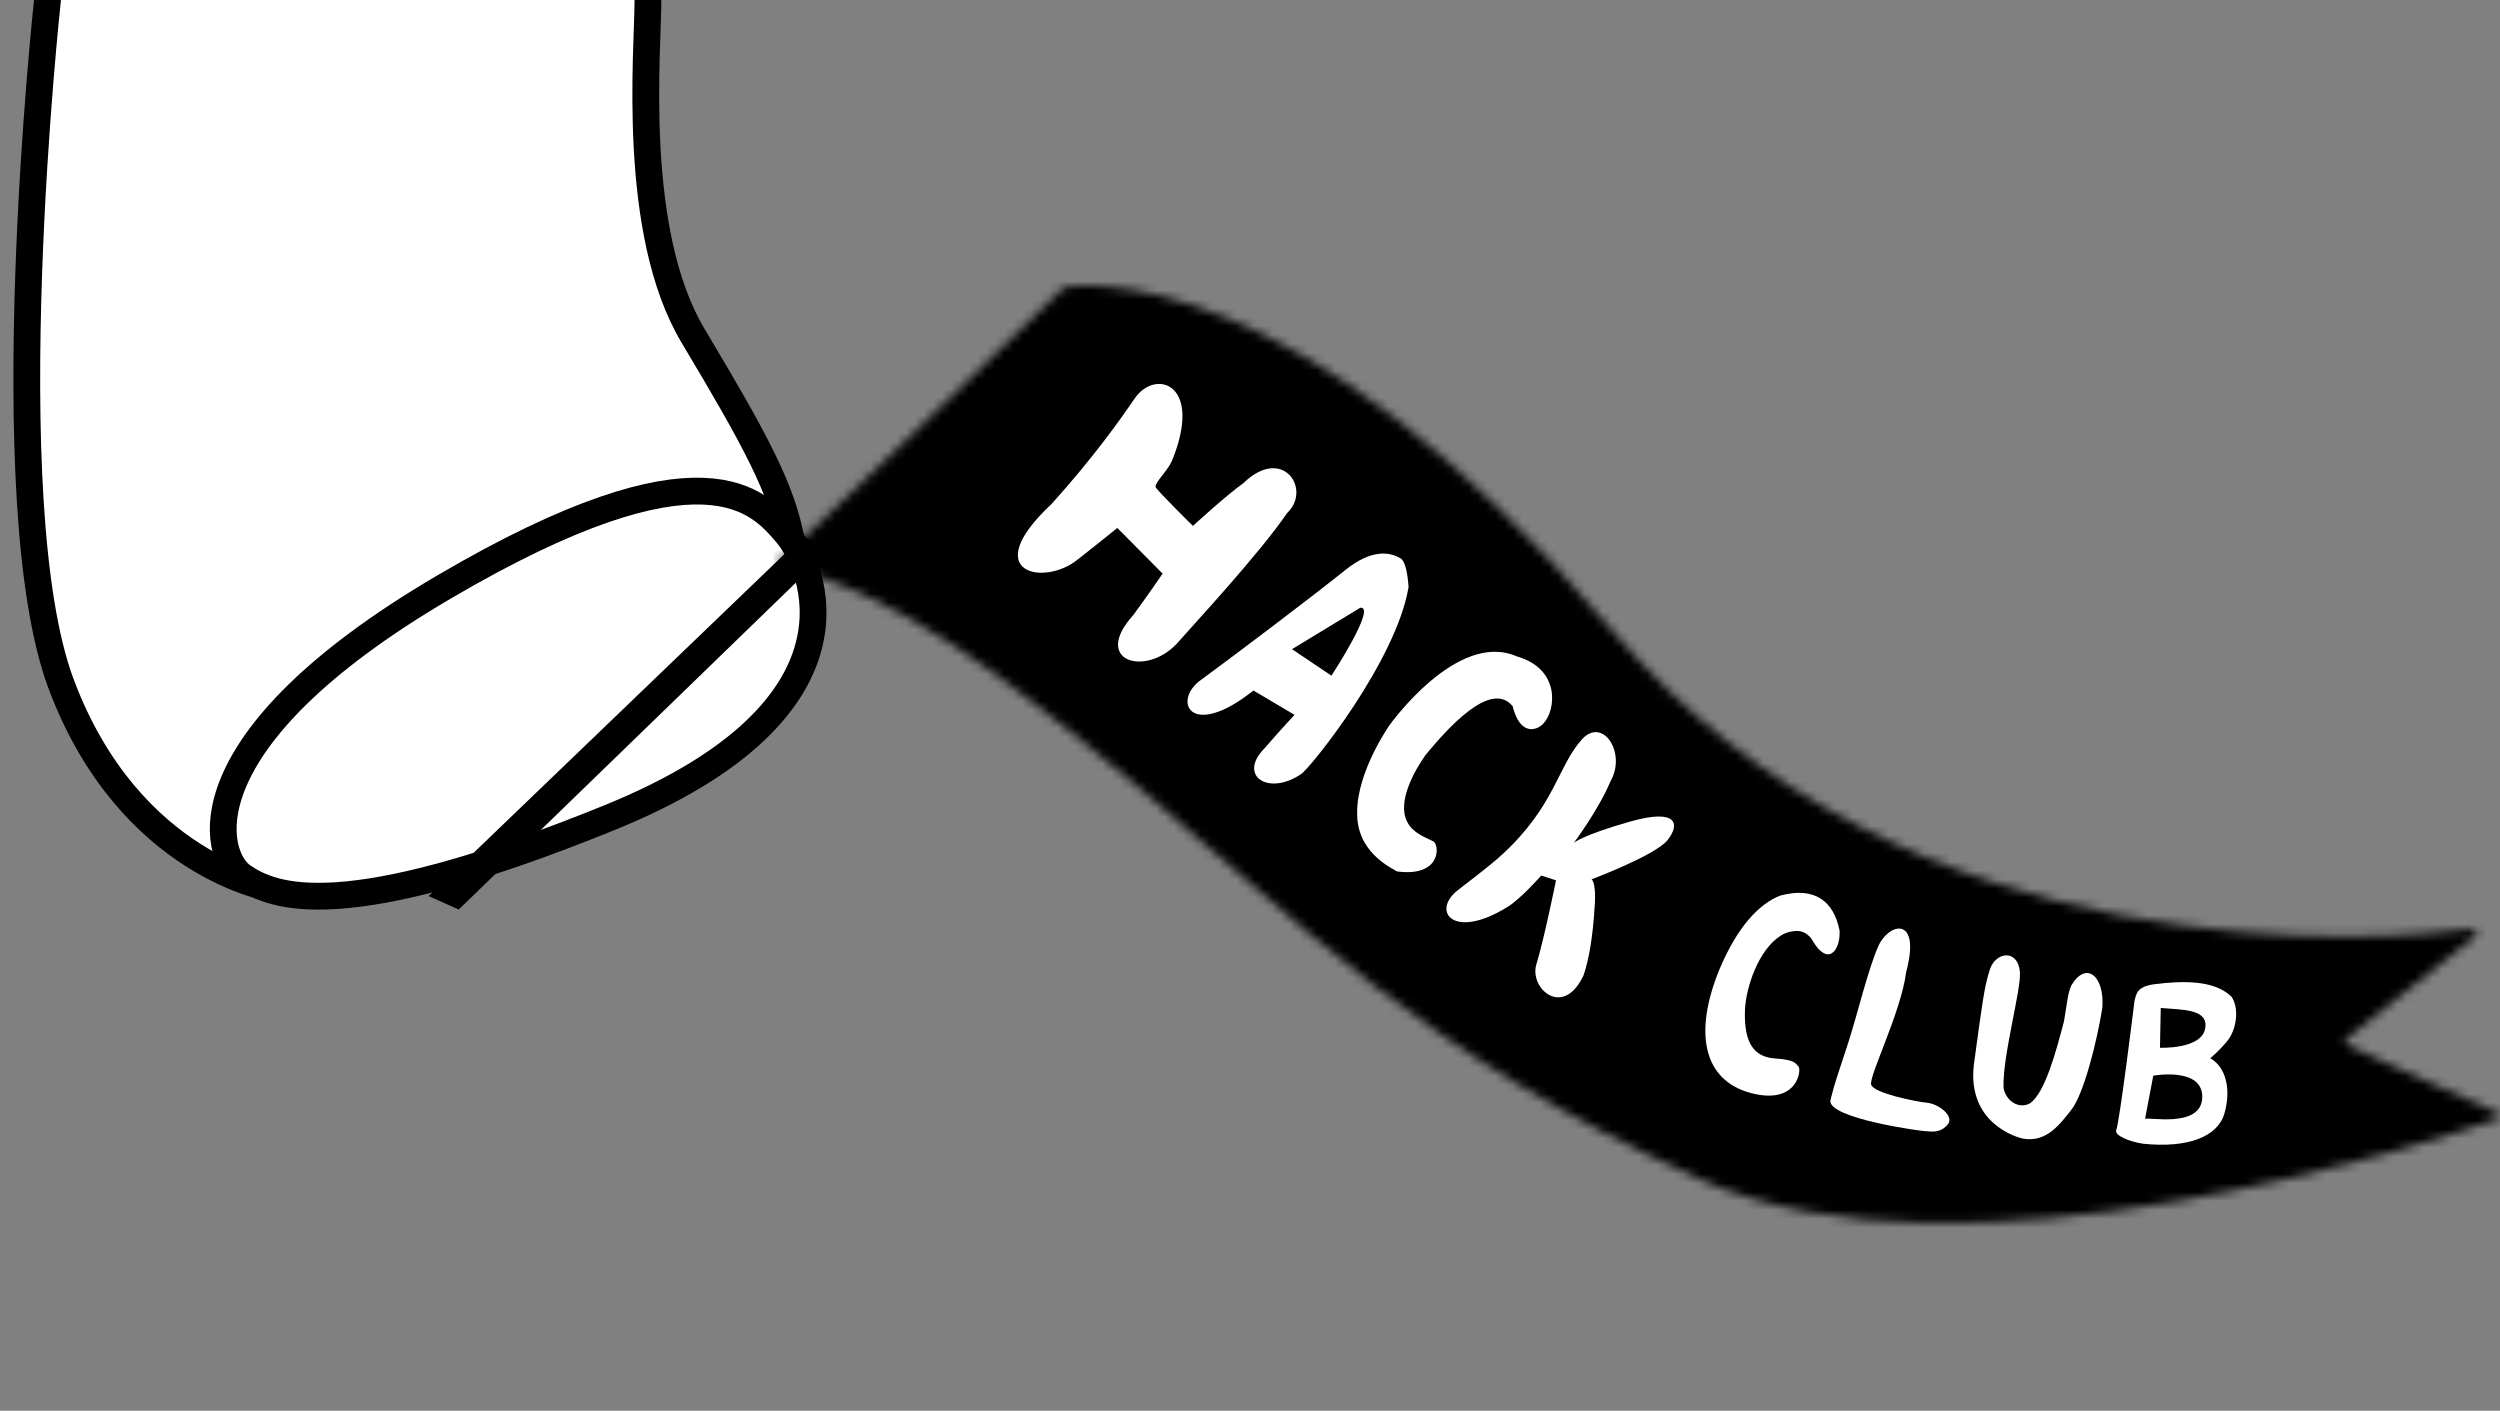 <svg fill="none" height="158" viewBox="0 0 280 158" width="280" xmlns="http://www.w3.org/2000/svg" xmlns:xlink="http://www.w3.org/1999/xlink"><rect x="0" y="0" width="280" height="158" fill="#808080" stroke="none"/><clipPath id="a"><path d="m0 0h280v157.5h-280z"/></clipPath><mask id="b" fill="#fff"><path clip-rule="evenodd" d="m119.139 32.17c1.704-.298 26.048-3.496 61.254 38.26 33.255 39.442 86.743 34.905 96.572 33.609.326-.044.571.555.314.759l-14.498 11.557c-.228.182-.188.54.077.663 1.996.933 8.965 4.169 16.855 7.598.327.141.345.595.008.712-7.507 2.598-60.039 19.928-89.231 6.781-31.489-14.184-45.229-29.22-62.86-43.852-17.362-14.408-27.591-21.706-40.63-25.157 0 0 24.99-23.683 30.843-29.625.818-.83 1.288-1.304 1.296-1.306z" fill="#fff" fill-rule="evenodd"/></mask><g clip-path="url(#a)"><path clip-rule="evenodd" d="m5.456 0s-.304 2.704-.698 7.143c-1.404 15.812-3.951 53.628 2.025 69.556 7.654 20.4 19.88 21.3 19.88 21.3s60.634-41 60.335-39.7-.994-5-7.952-16.7c-6.958-11.7-7.016-35.9-7.016-41.6" fill="#fff" fill-rule="evenodd"/><path d="m5.32 0s-6.141 56.299 1.559 76.699c7.7 20.4 23.763 22.861 23.763 22.861s59.041-33.119 58.001-38.925c-1.04-5.806-4.004-11.298-11.004-22.998-7-11.7-5.069-31.937-5.069-37.637" stroke="#000" stroke-linecap="round" stroke-linejoin="round" stroke-width="3"/><g clip-rule="evenodd" fill-rule="evenodd"><path d="m88.092 59.766c-3.008-3.474-9.1-11.2-38.4 6s-25.9 30.1-22.5 32.4c3.4 2.3 11.1 5.6 41.099-6.6 30-12.2 22.808-28.325 19.8-31.8z" fill="#fff" stroke="#000" stroke-linecap="round" stroke-linejoin="round" stroke-width="3"/><path d="m119.139 32.17c1.704-.298 26.048-3.496 61.254 38.26 33.255 39.442 86.743 34.905 96.572 33.609.326-.044.571.555.314.759l-14.498 11.557c-.228.182-.188.54.077.663 1.996.933 8.965 4.169 16.855 7.598.327.141.345.595.008.712-7.507 2.598-60.039 19.928-89.231 6.781-31.489-14.184-45.229-29.22-62.86-43.852-17.362-14.408-27.591-21.706-40.63-25.157 0 0 24.99-23.683 30.843-29.625.818-.83 1.288-1.304 1.296-1.306z" fill="#000" mask="url(#b)" stroke="#000" stroke-width="6"/><path d="m127.091 44.619c-1.695 2.486-4.703 6.715-9.333 11.844-8.312 7.762-.78 9.278 2.965 6.184 2.148-1.672 4.413-3.517 4.413-3.517l5.077 5.117s-1.753 2.572-3.299 4.657c-4.629 5.13 1.315 6.941 4.866 3.211 1.718-1.967 9.226-10.028 12.381-14.659 2.79-2.616-.473-7.622-4.892-3.354-1.972 1.415-5.662 4.798-5.662 4.798s-4.224-4.154-4.193-4.384c.034-.605 1.255-1.656 1.842-2.888 3.57-8.749-1.886-10.352-4.165-7.008z" fill="#fff"/><path d="m150.596 63.907c2.963-2.406 4.991-2.12 6.261-1.377.555.307.81 1.829.902 3.223-1.376 8.285-11.019 20.319-12.052 20.954-3.69 2.489-7.145.147-4.042-2.939 1.686-1.966 3.325-3.704 3.325-3.704l-4.609-2.728c-7.149 5.691-9.18 1.044-5.763-1.266 3.801-2.797 12.002-8.977 15.978-12.163zm-5.892 8.799 4.416 2.971s5.123-7.825 3.229-7.609z" fill="#fff"/><path d="m172.852 81.043c1.436-1.499 1.937-6.126-2.965-7.525-6.683-2.952-14.245 7.681-14.245 7.681s-3.653 5.154-3.641 9.793c-.085 4.43 3.761 6.176 4.467 6.608 4.964.655 4.779-2.933 4.073-3.363-.929-.477-2.291-.903-2.95-2.223-1.127-2.222.818-5.697 2.079-7.469 2.376-2.865 7.293-8.465 9.751-5.446.808 3.291 2.648 2.775 3.431 1.944z" fill="#fff"/><path d="m177.217 82.765c-2.783 3.049-3.012 7.478-9.006 12.968-1.449 1.348-4.535 3.627-4.933 3.968-3.006 2.343-.527 5.638 5.52 1.902 1.433-.832 3.818-3.54 3.818-3.54l1.658.533s-1.355 6.691-2.208 9.434c-.792 2.662 3.011 6.092 5.293 1.196.602-1.76 1.042-4.307 1.242-7.704 0 0 .233-2.449-.342-3.04 0 0 7.181-2.699 8.516-4.4 1.398-1.782 1.123-3.583-4.23-2.058-5.351 1.525-6.273 2.37-6.273 2.37s2.78-3.709 4.096-6.875c1.825-3.154-.815-7.237-3.151-4.755z" fill="#fff"/><path d="m199.427 100.295c-2.407.9-4.849 3.525-6.843 8.263-2.918 7.099-1.83 12.423 3.477 13.851 5.309 1.428 5.752-2.667 5.35-2.989-.322-.26-.226-.721-2.597-.872-2.374-.151-3.5-1.73-3.382-5.411.102-2.48 1.482-6.767 4.035-8.359.76-.47 1.275-.46 1.566-.496 1.163-.146 1.855.815 1.953 1.026 1.721 3 3.144 1.177 3.052-1.056-.656-3.358-2.816-4.957-6.611-3.957z" fill="#fff"/><path d="m210.364 105.988c1.171-2.666 4.834-3.478 3.123 2.893-.537 4.373-4.181 11.653-3.919 12.597s4.945 1.901 6.271 2.031c1.324.132 3.215 1.595 2.218 2.532-.919 1.002-2.067.619-2.357.654s-11.18-1.445-10.684-3.502c.498-2.056.868-2.939 1.963-6.33 1.096-3.392 2.213-8.209 3.385-10.875z" fill="#fff"/><path d="m222.865 108.585c.655-2.014 3.141-2.305 3.366.275.155 1.992-1.952 9.389-1.836 12.95.251 1.533 1.767 2.473 3.015 1.731 1.636-1.234 2.832-5.619 3.756-9.154.316-1.749.405-3.156.824-4.024 1.676-2.803 3.732-1.033 3.474 2.497-.598 3.794-2.095 9.684-3.451 11.407-1.292 1.641-2.825 3.757-5.477 3.249-.684-.143-6.2-1.73-5.469-8.22.924-6.737 1.142-8.698 1.798-10.711z" fill="#fff"/><path d="m241.63 110.195c4.054-.49 6.741-.074 8.305 1.441.79 1.163.666 3.328-.344 4.784-.964 1.229-2.041 2.099-2.041 2.099 1.806 1.042 2.34 3.552 1.587 6.183-.752 2.631-4.125 3.906-9.097 3.397-1.642-.246-3.188-.948-3.029-1.487.401-1.012 2.048-14.475 2.048-14.475.208-.767.174-1.725 2.571-1.942zm.375 2.697-.088 4.456s4.57.188 5.049-2.092c.477-2.282-2.515-2.141-4.961-2.364zm-.838 7.585s-.972 5.083-.924 4.855c.112-.31 6.286 1.114 6.407-2.385.121-3.497-5.483-2.47-5.483-2.47z" fill="#fff"/></g><path d="m90 60-42 40.362 3.379 1.505 41.121-39.867z" fill="#000"/><path d="m75 72.658c.7 1.7 7.5 8.6 3.8 9.6-3.7 1-2.4 9.5 4.9 7.6 7.3-1.9 9.6-11.5 2.6-15.5-7-4-11.3-1.7-11.3-1.7z" style="fill-rule:evenoddclip-rule:evenoddfill:#fffstroke:#000stroke-width:3stroke-linecap:roundstroke-linejoin:round"/><path d="m62 81.658c.7 1.7 7.5 8.6 3.8 9.6-3.7 1-2.4 9.5 4.9 7.6 7.3-1.9 9.6-11.5 2.6-15.5-7-4-11.3-1.7-11.3-1.7z" style="fill-rule:evenoddclip-rule:evenoddfill:#fffstroke:#000stroke-width:3stroke-linecap:roundstroke-linejoin:round"/><path d="m49 90.658c.7 1.7 7.5 8.6 3.8 9.6-3.7 1-2.4 9.5 4.9 7.6 7.3-1.9 9.6-11.5 2.6-15.5-7-4-11.3-1.7-11.3-1.7z" style="fill-rule:evenoddclip-rule:evenoddfill:#fffstroke:#000stroke-width:3stroke-linecap:roundstroke-linejoin:round"/></g></svg>